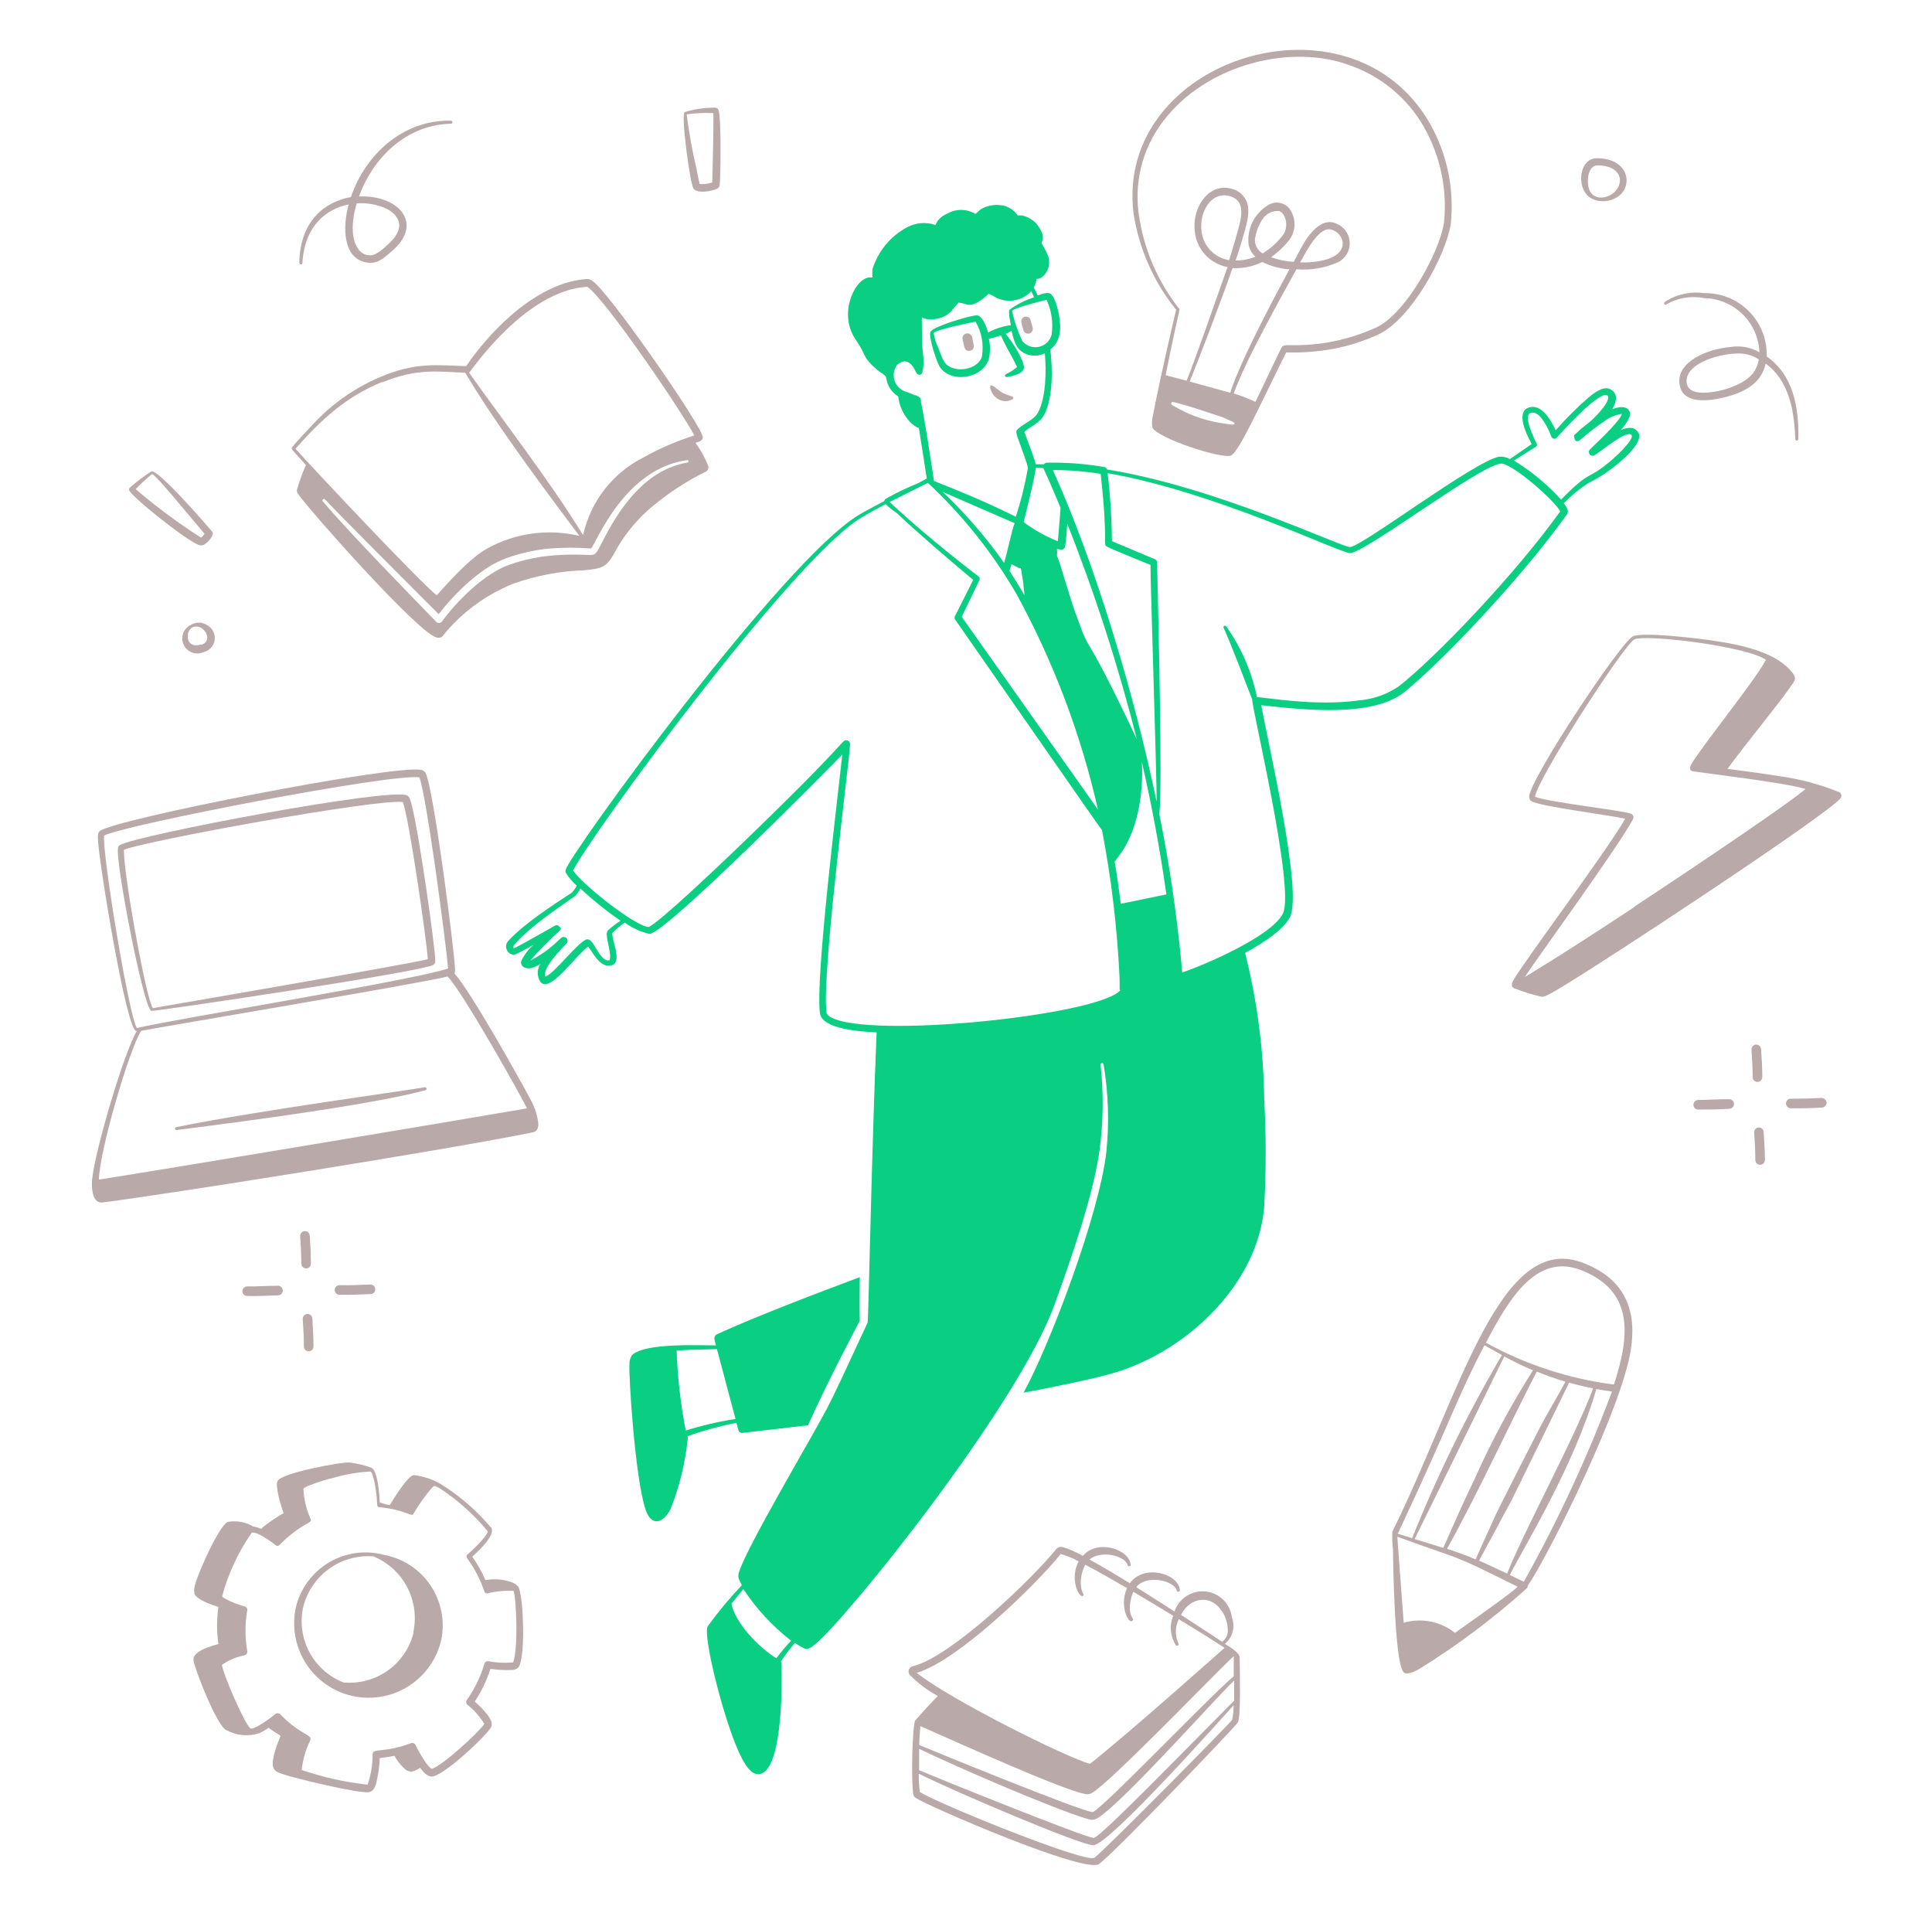 <svg width="155" height="154" viewBox="0 0 155 154" fill="none" xmlns="http://www.w3.org/2000/svg">
<path d="M55.166 115.199C56.444 114.746 57.753 114.388 59.083 114.126L59.244 114.716C59.262 114.786 59.304 114.846 59.364 114.887C59.423 114.928 59.495 114.946 59.566 114.938L64.832 114.325C66.281 111.021 68.941 106.016 68.979 105.939C68.941 104.69 68.979 103.64 68.979 102.444C65.967 103.563 60.394 105.686 57.481 107.043C57.415 107.086 57.364 107.148 57.335 107.22C57.307 107.293 57.301 107.373 57.32 107.449C57.32 107.449 57.374 107.641 57.443 107.917C56.017 107.917 51.747 107.71 50.72 108.684C50.561 108.906 50.482 109.177 50.498 109.45C50.437 110.508 50.966 118.725 51.809 121.14C52.246 122.404 53.166 122.266 53.794 121.055C54.522 119.231 54.989 117.314 55.181 115.36C55.181 115.26 55.158 115.268 55.166 115.199ZM54.285 108.339C55.22 108.262 55.511 108.277 57.519 108.216C57.88 109.58 58.623 112.386 59.007 113.819C57.654 114.029 56.319 114.339 55.013 114.747C54.606 112.633 54.362 110.49 54.285 108.339Z" fill="#0ACF83"/>
<path d="M125.717 41.252C125.909 40.983 125.664 40.639 125.457 40.37C126.043 39.767 126.693 39.23 127.396 38.768C128.582 38.177 129.666 37.401 130.608 36.469C130.999 36.062 131.735 35.227 131.459 34.736C131.183 34.246 130.692 34.215 130.025 34.499C130.314 34.195 130.55 33.845 130.723 33.464C130.937 32.866 130.432 32.383 129.335 32.828C129.734 32.191 129.826 31.524 129.151 31.203C128.607 30.942 127.81 31.563 127.35 31.969C126.447 32.758 125.599 33.608 124.813 34.514C124.33 33.502 123.563 32.337 122.605 32.705C121.647 33.073 122.391 34.721 122.881 35.618L121.141 36.821C120.878 36.679 120.581 36.613 120.283 36.63C118.305 36.967 109.222 43.881 108.302 43.881C107.597 43.881 97.524 39.052 88.817 37.657C88.8 37.605 88.769 37.558 88.727 37.523C88.684 37.487 88.633 37.465 88.579 37.457C87.06 37.198 85.52 37.083 83.98 37.112C83.933 37.116 83.888 37.129 83.847 37.151C83.806 37.174 83.77 37.205 83.742 37.243H83.098C82.945 36.622 82.378 35.188 82.178 34.637C82.7 34.184 83.42 33.954 83.796 33.226C84.486 31.877 84.455 29.532 84.263 28.029C85.13 27.37 85.153 26.312 84.953 25.231C84.877 24.794 84.639 23.805 84.271 23.56C84.064 23.422 83.627 23.56 83.252 23.698C82.876 22.824 82.876 23.223 83.029 22.87C83.1 22.708 83.142 22.534 83.152 22.357C83.558 22.479 84.401 21.667 84.11 20.594C83.957 20.21 83.77 19.84 83.551 19.49C83.658 19.229 83.888 18.915 83.167 17.957C82.857 17.622 82.454 17.387 82.01 17.282H81.657C81.403 16.913 81.029 16.642 80.599 16.516C79.95 16.35 79.262 16.447 78.683 16.784C78.53 16.899 78.407 17.052 78.254 17.16C77.907 16.949 77.51 16.838 77.104 16.838C76.699 16.838 76.301 16.949 75.954 17.16C75.751 17.239 75.567 17.359 75.411 17.512C75.256 17.665 75.133 17.847 75.05 18.049C74.674 17.919 74.276 17.869 73.88 17.902C73.484 17.935 73.099 18.05 72.75 18.241C71.426 18.959 70.436 20.166 69.991 21.606C69.978 21.823 69.978 22.04 69.991 22.257H69.906C68.757 22.088 67.293 24.817 68.465 26.941C68.603 27.194 68.779 27.431 68.948 27.707C69.439 28.474 69.247 28.704 70.343 29.639C70.665 29.915 70.719 29.892 70.918 30.06C71.118 30.229 71.041 30.145 71.156 30.574C71.219 30.827 71.331 31.065 71.486 31.274C71.641 31.483 71.836 31.66 72.06 31.793C72.142 32.542 72.461 33.246 72.972 33.801C73.134 33.982 73.323 34.137 73.532 34.261C73.588 34.293 73.651 34.311 73.716 34.315C73.946 35.74 74.23 37.595 74.352 38.385L73.67 38.753C72.777 39.112 71.909 39.529 71.072 40.002C71.006 40.048 70.959 40.116 70.941 40.194C70.129 40.623 69.362 41.029 68.925 41.29C62.839 44.9 45.554 68.701 45.377 69.79C45.358 69.852 45.358 69.919 45.377 69.981C45.625 70.377 45.927 70.735 46.274 71.047C46.167 71.242 46.039 71.424 45.891 71.591C44.358 72.595 42.058 74.09 40.824 75.424C40.738 75.501 40.673 75.599 40.636 75.709C40.599 75.819 40.591 75.937 40.614 76.05C40.636 76.164 40.688 76.27 40.764 76.358C40.84 76.446 40.937 76.512 41.047 76.55C41.276 76.627 41.315 76.604 42.809 75.784C42.399 76.144 42.063 76.582 41.821 77.072C41.721 77.493 42.104 77.739 42.587 77.662C42.859 77.591 43.118 77.477 43.354 77.325C43.215 77.538 43.142 77.787 43.142 78.041C43.142 78.296 43.215 78.545 43.354 78.758C44.12 79.724 46.129 76.681 47.186 75.93C47.616 76.474 48.198 77.746 49.126 77.409C49.931 77.11 49.049 75.339 49.126 74.826C49.438 74.526 49.771 74.25 50.122 73.998C50.714 74.436 51.39 74.747 52.108 74.91C53.372 74.91 66.572 61.588 67.576 60.522C67.216 63.91 65.399 78.451 65.782 81.28C65.959 82.56 69.032 82.744 70.328 82.813C69.937 92.011 69.676 105.947 69.607 106.093C67.576 110.469 67.024 111.665 66.342 112.991C65.1 115.368 59.872 124.137 59.282 126.13C59.198 126.444 59.19 126.567 59.52 127.149C58.532 128.188 57.615 129.291 56.776 130.453C56.354 131.219 58.163 138.363 59.443 140.893C59.734 141.46 60.21 142.334 60.846 142.311C62.762 142.242 62.755 135.359 62.701 133.435C62.701 133.375 62.679 133.318 62.64 133.274C62.987 132.755 63.366 132.259 63.774 131.787C64.018 131.954 64.274 132.103 64.541 132.231C64.801 132.346 65.093 132.147 65.307 131.971C67.86 129.962 81.627 112.807 84.578 104.713C85.919 101.018 87.705 95.913 88.211 92.295C88.52 90.007 88.549 87.691 88.295 85.396C88.295 85.364 88.308 85.332 88.331 85.309C88.354 85.287 88.385 85.274 88.418 85.274C88.451 85.274 88.482 85.287 88.505 85.309C88.528 85.332 88.541 85.364 88.541 85.396C88.925 87.704 88.999 90.052 88.763 92.379C88.196 97.4 84.233 107.863 82.117 111.711C83.942 111.374 87.651 110.638 89.445 110.102C95.424 108.285 100.943 102.865 101.426 96.779C101.582 93.912 101.582 91.038 101.426 88.171C101.374 84.213 100.86 80.274 99.893 76.436C101.518 75.554 103.005 74.519 103.488 73.569C104.523 71.537 101.786 59.848 101.188 56.567C104.462 56.927 110.034 57.579 112.633 55.547C115.607 53.156 122.03 46.426 125.717 41.252ZM62.287 133.013C60.907 132.178 58.976 130.192 58.684 128.636C58.999 128.238 59.328 127.87 59.635 127.456C60.674 129.041 61.969 130.442 63.468 131.603C63.047 132.049 62.652 132.52 62.287 133.013ZM123.226 35.832C123.266 35.807 123.294 35.767 123.306 35.722C123.317 35.676 123.311 35.628 123.288 35.587C123.019 35.089 122.214 33.334 122.774 33.134C123.096 33.011 123.38 33.211 123.617 33.479C123.98 33.939 124.262 34.458 124.453 35.012C124.467 35.057 124.493 35.098 124.528 35.129C124.564 35.16 124.607 35.181 124.653 35.19C124.7 35.199 124.748 35.195 124.792 35.178C124.836 35.162 124.875 35.133 124.905 35.096C125.671 34.246 127.465 32.306 128.477 31.785C129.243 31.387 129.427 32.122 127.549 33.839C127.118 34.168 126.704 34.519 126.308 34.889C126.286 34.92 126.274 34.956 126.274 34.993C126.274 35.03 126.286 35.066 126.308 35.096C126.308 35.296 126.469 35.518 126.745 35.311C127.411 34.726 128.115 34.186 128.853 33.694C129.229 33.426 129.666 33.258 130.125 33.203C129.895 33.908 127.756 35.825 127.572 36.039C127.514 36.092 127.479 36.165 127.474 36.243C127.469 36.321 127.495 36.398 127.546 36.457C127.597 36.517 127.67 36.553 127.748 36.56C127.826 36.566 127.903 36.542 127.963 36.492C128.814 35.94 130.301 34.652 130.815 34.843C131.328 35.035 129.803 36.461 129.42 36.798C127.22 38.707 127.787 37.48 125.242 40.071C124.134 38.858 122.862 37.805 121.463 36.944L123.226 35.832ZM89.92 72.496C89.79 71.438 89.629 70.296 89.43 69.108L89.76 68.671C91.293 66.701 91.752 63.565 91.607 61.105C92.427 64.7 93.079 68.234 93.577 71.744L89.92 72.496ZM78.522 46.249C76.506 44.717 73.264 42.072 71.378 40.263L74.444 38.73C77.26 41.36 79.67 44.392 81.596 47.729C84.541 53.139 86.726 58.93 88.088 64.938L77.158 49.477L78.584 46.518C78.602 46.472 78.607 46.422 78.596 46.374C78.585 46.326 78.559 46.282 78.522 46.249ZM83.704 37.557C83.75 37.641 84.279 38.768 85.084 40.738C85.084 40.822 84.938 42.739 84.869 43.413C83.891 43.026 82.968 42.51 82.125 41.88C82.293 41.213 83.052 38.186 83.106 37.503L83.704 37.557ZM80.983 45.79C81.036 45.652 81.09 45.468 81.151 45.253L81.665 45.521C81.956 45.713 81.841 45.13 82.102 46.817C82.102 47.1 82.178 47.415 82.194 47.76C81.841 47.123 81.404 46.441 80.99 45.79H80.983ZM80.553 45.146C79.105 43.092 77.457 41.187 75.632 39.458L81.404 41.965C81.182 42.493 80.86 44.111 80.561 45.146H80.553ZM86.448 49.638C85.681 47.545 85.091 45.207 84.8 44.594C84.817 44.403 84.817 44.21 84.8 44.019C84.911 44.06 85.027 44.086 85.145 44.096C85.219 44.096 85.291 44.071 85.347 44.023C85.403 43.975 85.441 43.908 85.452 43.835C85.513 43.582 85.612 42.302 85.628 42.018C87.858 47.648 89.719 53.417 91.201 59.288C86.87 50.075 87.537 52.742 86.456 49.638H86.448ZM92.787 64.271C91.04 55.892 87.966 45.445 84.47 37.703C85.754 37.703 87.036 37.806 88.303 38.009C88.955 43.835 88.41 43.636 88.847 43.866C89.284 44.096 91.913 45.153 92.304 45.314C92.266 45.905 92.818 62.784 92.795 64.271H92.787ZM83.965 24.051C84.364 24.923 84.505 25.891 84.371 26.841C84.308 27.083 84.18 27.302 84 27.476C83.82 27.649 83.596 27.769 83.352 27.822C83.108 27.875 82.854 27.86 82.619 27.777C82.383 27.695 82.175 27.548 82.017 27.355C81.652 26.584 81.376 25.774 81.197 24.94C81.404 24.672 83.612 24.135 83.965 24.051ZM73.417 31.716C73.137 31.589 72.85 31.476 72.558 31.379C72.363 31.298 72.188 31.174 72.047 31.015C71.907 30.857 71.805 30.668 71.748 30.464C71.692 30.26 71.683 30.045 71.723 29.837C71.762 29.629 71.849 29.433 71.976 29.263C72.459 28.857 72.896 28.88 73.294 29.485C73.547 29.953 73.54 29.991 73.655 30.037C73.688 30.052 73.723 30.059 73.759 30.059C73.795 30.058 73.831 30.05 73.864 30.035C73.896 30.02 73.925 29.998 73.949 29.971C73.972 29.943 73.99 29.911 74 29.876C74.113 29.397 74.132 28.899 74.053 28.412C73.961 27.883 73.946 25.538 73.961 25.461C74.185 25.579 74.437 25.635 74.689 25.622C76.077 25.569 76.353 24.856 76.905 24.273C77.541 24.334 77.671 24.641 78.392 24.273C78.729 24.081 79.039 23.844 79.312 23.568C79.532 23.658 79.745 23.766 79.948 23.89C80.407 24.111 80.925 24.179 81.426 24.083C81.927 23.988 82.384 23.735 82.73 23.361C82.815 23.522 82.891 23.683 82.96 23.852C82.256 24.07 81.593 24.404 80.998 24.84C80.868 25.001 81.059 25.875 81.105 26.082C80.463 26.163 79.842 26.363 79.273 26.672C79.158 26.274 78.905 25.53 78.507 25.323C78.387 25.287 78.259 25.287 78.139 25.323C77.449 25.43 74.973 26.174 74.674 26.58C74.413 26.864 75.157 29.056 75.387 29.416C76.269 30.781 78.852 30.382 79.335 28.788C79.454 28.253 79.454 27.698 79.335 27.163C79.557 27.163 80.224 26.925 80.3 26.902C80.829 28.09 80.983 28.159 81.596 29.439C81.512 29.509 81.374 29.623 81.259 29.7C80.714 30.06 80.599 29.999 80.63 30.152C80.639 30.183 80.659 30.209 80.686 30.226C80.712 30.243 80.744 30.249 80.776 30.244C81.097 30.198 81.412 30.111 81.711 29.984C81.89 29.917 82.037 29.786 82.125 29.616C82.34 29.133 81.151 27.316 80.684 26.772C80.776 26.772 80.99 26.619 81.151 26.534C81.366 27.393 81.512 28.067 82.34 28.405C82.579 28.495 82.834 28.536 83.089 28.526C83.345 28.515 83.596 28.453 83.826 28.343C83.949 29.692 83.926 31.885 83.282 33.081C82.953 33.701 82.14 33.939 81.619 34.453C81.466 34.598 81.565 34.805 81.619 35.028C82.47 37.396 82.485 37.388 82.439 37.695C82.213 38.968 81.898 40.223 81.496 41.451C81.305 41.367 79.151 40.225 74.935 38.584C74.805 37.718 74.107 33.096 73.885 32.245C73.9 31.946 73.862 31.877 73.417 31.678V31.716ZM78.783 28.589C78.537 29.424 77.38 29.784 76.552 29.555C75.724 29.325 75.671 28.903 75.28 27.906C75.097 27.526 74.97 27.12 74.904 26.703C75.157 26.427 77.924 25.86 78.269 25.806C78.753 26.634 78.934 27.604 78.783 28.55V28.589ZM48.788 74.611C48.497 74.895 48.888 75.822 48.949 76.627C48.949 76.696 48.949 76.995 48.903 77.018C48.482 77.156 48.091 76.52 47.853 76.136C47.616 75.753 47.378 75.232 47.002 75.37C46.236 75.73 44.458 78.091 43.76 78.337C43.407 77.662 45.423 75.738 45.492 75.631C45.522 75.581 45.537 75.525 45.537 75.467C45.537 75.41 45.521 75.354 45.491 75.305C45.461 75.256 45.418 75.216 45.367 75.189C45.316 75.163 45.258 75.151 45.201 75.155C45.063 75.155 44.971 75.278 44.757 75.47C44.104 76.107 43.356 76.639 42.541 77.049C43.28 76.201 44.071 75.4 44.91 74.65C44.951 74.607 44.98 74.554 44.994 74.496C44.994 74.496 44.833 74.09 44.519 74.251C44.074 74.496 41.913 75.746 41.23 76.068C41.138 76.006 41.192 75.914 41.23 75.822C42.311 74.496 44.688 72.886 46.144 71.867C46.315 71.691 46.457 71.489 46.566 71.269C47.574 72.208 48.65 73.071 49.785 73.852C49.435 74.082 49.102 74.335 48.788 74.611ZM66.626 81.579C66.457 81.472 66.334 81.372 66.311 81.234C65.89 78.106 68.235 60.384 68.197 59.687C68.197 59.646 68.189 59.605 68.173 59.568C68.157 59.53 68.134 59.496 68.105 59.467C68.075 59.439 68.04 59.416 68.002 59.401C67.964 59.386 67.924 59.379 67.883 59.38C67.492 59.38 68.182 59.38 58.416 68.732C57.772 69.337 52.851 74.044 52.031 74.358C50.904 74.274 46.665 70.894 45.975 69.828C47.309 67.13 63.483 44.931 69.079 41.535C69.508 41.275 70.244 40.868 71.049 40.439C71.327 40.702 71.627 40.94 71.945 41.152C73.724 42.838 76.2 44.939 78.078 46.518L76.614 49.423C76.591 49.461 76.58 49.505 76.58 49.549C76.58 49.594 76.591 49.638 76.614 49.676C88.502 66.731 88.326 66.54 88.403 66.54C89.165 70.481 89.639 74.472 89.821 78.482C89.821 79.563 89.821 79.471 89.867 79.394C89.913 79.318 89.867 79.448 89.867 79.448C88.012 81.472 69.653 83.357 66.626 81.579ZM108.999 56.184C105.527 56.667 101.602 55.946 100.844 55.916C100.422 53.872 99.581 51.938 98.375 50.236C98.357 50.211 98.33 50.194 98.299 50.188C98.269 50.182 98.238 50.188 98.212 50.205C98.185 50.221 98.166 50.247 98.158 50.277C98.15 50.307 98.154 50.338 98.168 50.366C98.613 51.27 100.1 55.172 100.468 56.122C100.353 56.49 103.933 71.292 102.921 73.285C102.016 75.086 96.75 77.355 94.849 78.007C94.473 73.74 93.859 69.497 93.01 65.298C93.27 63.09 92.933 49.967 92.833 45.115C92.83 45.059 92.811 45.004 92.779 44.958C92.746 44.912 92.701 44.876 92.649 44.854L89.208 43.406C89.192 41.584 89.077 39.765 88.863 37.956C97.455 39.443 107.466 44.356 108.302 44.364C109.513 44.364 118.512 37.465 120.375 37.189C121.203 37.059 124.759 40.163 125.173 41.022C121.54 46.096 115.155 52.765 112.196 55.072C111.243 55.71 110.142 56.092 108.999 56.184Z" fill="#0ACF83"/>
<path d="M77.993 27.056C77.984 27.005 77.964 26.957 77.936 26.915C77.908 26.872 77.872 26.835 77.829 26.806C77.787 26.777 77.74 26.757 77.689 26.747C77.639 26.736 77.588 26.736 77.537 26.745C77.487 26.755 77.439 26.774 77.396 26.802C77.353 26.83 77.316 26.867 77.287 26.909C77.259 26.951 77.239 26.999 77.228 27.049C77.218 27.099 77.217 27.151 77.227 27.201C77.38 27.968 77.411 28.144 77.748 28.144C77.812 28.144 77.874 28.129 77.931 28.098C77.987 28.068 78.035 28.025 78.07 27.971C78.105 27.918 78.126 27.857 78.131 27.793C78.137 27.73 78.126 27.666 78.101 27.608C78.078 27.485 78.009 27.125 77.993 27.056ZM80.339 32.13C80.837 32.276 81.312 32.038 81.297 31.915C81.282 31.793 81.297 31.854 80.623 31.601C80.17 31.433 79.672 30.835 79.496 30.927C79.319 31.019 79.588 31.509 79.649 31.601C79.813 31.85 80.056 32.036 80.339 32.13ZM94.359 24.848C93.355 29.056 92.619 32.628 92.496 33.341C92.415 33.651 92.399 33.975 92.45 34.292C92.856 35.158 98.107 36.867 98.774 36.53C99.441 36.193 101.173 32.291 103.189 28.267C104.424 28.306 105.66 28.216 106.876 27.998C108.157 27.764 109.403 27.369 110.586 26.826C113.177 25.63 116.013 20.509 116.396 17.934C116.684 15.138 116.092 12.321 114.702 9.878C108.271 -1.275 89.407 4.727 90.94 17.114C91.378 19.948 92.557 22.616 94.359 24.848ZM99.034 33.977C99.034 34.1 98.897 34.085 98.268 33.977C96.982 33.816 95.738 33.418 94.596 32.805C94.06 32.513 93.914 32.452 93.968 32.322C94.021 32.191 94.136 32.237 94.964 32.467C95.041 32.467 97.417 33.234 98.099 33.471C98.981 33.87 99.034 33.87 99.034 33.977ZM98.897 21.506C99.715 21.548 100.531 21.379 101.265 21.015C101.948 21.346 102.686 21.546 103.442 21.606C102.154 24.005 99.54 28.895 98.697 31.502L95.447 30.605C96.214 28.719 97.908 24.304 98.881 21.506H98.897ZM98.628 20.87C98.056 20.783 97.528 20.512 97.125 20.096C96.722 19.681 96.467 19.145 96.398 18.57C96.183 17.037 97.164 15.32 98.644 15.726C99.571 15.979 99.686 16.715 99.525 17.643C99.387 18.317 98.889 20.011 98.613 20.839L98.628 20.87ZM100.713 19.03C100.795 18.528 100.983 18.05 101.265 17.627C101.399 17.397 101.595 17.209 101.831 17.084C102.067 16.959 102.333 16.903 102.599 16.922C103.166 17.091 103.411 18.164 102.944 18.838C102.494 19.435 101.935 19.939 101.296 20.326C101.076 20.196 100.901 20.003 100.794 19.771C100.687 19.54 100.653 19.281 100.698 19.03H100.713ZM93.669 9.287C97.103 5.156 103.565 3.515 108.233 5.217C110.769 6.088 112.902 7.85 114.235 10.177C115.556 12.502 116.122 15.181 115.852 17.842C115.5 20.226 112.786 25.178 110.402 26.274C108.223 27.268 105.844 27.75 103.45 27.684C103.189 27.684 102.913 27.684 102.814 27.868C102.361 28.788 101.533 30.566 100.721 32.237C100.16 31.966 99.578 31.741 98.981 31.563C99.87 29.018 102.676 24.02 104.009 21.598C105.165 21.697 106.327 21.496 107.382 21.015C107.667 20.865 107.904 20.637 108.064 20.357C108.224 20.077 108.3 19.758 108.285 19.436C108.27 19.114 108.163 18.803 107.977 18.54C107.792 18.276 107.535 18.072 107.236 17.949C106.048 17.367 104.983 18.762 104.362 19.934C104.193 20.241 104.002 20.601 103.787 21.008C103.167 20.967 102.556 20.84 101.97 20.632C102.553 20.222 103.07 19.726 103.503 19.16C103.746 18.794 103.869 18.361 103.855 17.922C103.842 17.482 103.692 17.058 103.427 16.707C103.219 16.466 102.929 16.308 102.613 16.264C102.297 16.221 101.976 16.294 101.71 16.47C101.173 16.8 100.743 17.277 100.471 17.846C100.199 18.414 100.097 19.049 100.177 19.674C100.26 20.027 100.45 20.345 100.721 20.586C100.218 20.794 99.678 20.899 99.134 20.893C99.441 19.988 99.939 18.355 100.069 17.689C100.151 17.308 100.169 16.917 100.123 16.531C100.064 16.2 99.91 15.892 99.68 15.646C99.45 15.4 99.154 15.226 98.828 15.144C96.965 14.615 95.593 16.677 95.861 18.601C95.937 19.29 96.233 19.937 96.705 20.445C97.177 20.953 97.8 21.296 98.483 21.422C97.501 24.181 95.968 28.635 95.202 30.536L93.516 30.099C94.596 24.672 94.727 24.802 94.573 24.733C92.832 22.512 91.717 19.865 91.346 17.068C91.165 15.681 91.279 14.271 91.679 12.93C92.079 11.59 92.757 10.349 93.669 9.287ZM104.308 21.054C104.845 20.08 105.918 17.949 106.96 18.471C107.169 18.555 107.351 18.694 107.486 18.873C107.621 19.053 107.704 19.266 107.727 19.49C107.712 20.839 105.611 21.077 104.278 21.054H104.308ZM133.651 24.434C134.575 23.891 135.666 23.705 136.717 23.913C137.872 23.933 138.975 24.395 139.801 25.203C140.626 26.012 141.111 27.105 141.155 28.259C140.461 27.856 139.649 27.704 138.856 27.83C136.932 27.998 134.418 29.041 134.755 30.896C135.031 32.429 137.054 32.222 138.587 31.808C140.121 31.394 141.339 30.643 141.654 29.164C143.516 30.52 143.953 32.897 144.03 35.219C144.03 35.252 144.043 35.283 144.066 35.306C144.089 35.329 144.12 35.342 144.153 35.342C144.185 35.342 144.216 35.329 144.239 35.306C144.262 35.283 144.275 35.252 144.275 35.219C144.329 32.621 143.861 30.076 141.738 28.596C141.76 27.931 141.646 27.268 141.404 26.647C141.163 26.027 140.797 25.462 140.331 24.987C139.864 24.512 139.306 24.136 138.69 23.883C138.074 23.63 137.414 23.505 136.748 23.514C135.684 23.359 134.599 23.581 133.682 24.143C133.398 24.281 133.528 24.488 133.651 24.434ZM140.642 29.93C139.776 31.065 137.323 31.655 136.188 31.463C135.767 31.394 135.422 31.218 135.33 30.781C135.054 29.248 137.698 28.412 139.277 28.359C139.92 28.309 140.562 28.474 141.102 28.826C141.044 29.227 140.886 29.607 140.642 29.93ZM130.14 15.473C130.961 14.461 130.409 12.698 128.117 12.691C127.228 12.691 126.798 13.595 126.86 14.461C126.998 16.523 129.32 16.462 130.14 15.473ZM127.396 14.423C127.396 13.917 127.634 13.258 128.163 13.266C129.397 13.266 129.964 13.841 129.964 14.477C129.933 15.926 127.296 16.677 127.396 14.423ZM127.082 101.325C120.344 98.634 117.217 111.658 111.713 122.849C111.678 123.319 111.694 123.792 111.759 124.259C111.759 125.432 111.889 133.197 112.571 134.079C112.755 134.431 113.53 134.079 113.89 133.856C116.95 131.962 119.833 129.797 122.506 127.387C122.528 127.361 122.546 127.33 122.556 127.297C122.567 127.264 122.57 127.23 122.567 127.195C123.993 125.164 129.335 114.586 130.631 109.281C131.535 105.525 130.639 102.728 127.082 101.325ZM129.489 111.06C125.882 110.597 122.394 109.458 119.21 107.702C121.003 104.307 123.219 100.436 126.875 101.892C130.945 103.509 130.861 106.859 129.489 111.037V111.06ZM116.734 130.989C116.498 130.792 116.241 130.622 115.967 130.484C114.931 129.957 113.735 129.842 112.617 130.162C112.541 129.249 112.104 123.316 112.104 123.263C117.845 125.363 116.074 124.451 121.762 127.279C121.164 127.847 118.918 129.418 116.734 130.974V130.989ZM120.689 108.806C121.437 109.215 122.204 109.585 122.989 109.918C121.232 112.677 119.679 115.562 118.343 118.549C117.056 121.239 117.102 121.224 115.791 124.16C115.024 123.914 114.258 123.684 113.491 123.454C114.319 121.806 120.206 109.757 120.689 108.791V108.806ZM116.09 124.236C118.581 119.767 121.118 114.21 123.295 110.017C124.062 110.339 124.828 110.6 125.595 110.83C125.189 111.596 124 113.635 123.686 114.225C123.372 114.816 120.221 121.025 119.999 121.5C119.647 122.266 118.681 124.405 118.382 125.087C117.6 124.742 116.849 124.482 116.059 124.221L116.09 124.236ZM118.658 125.187C119.125 124.336 121.049 120.764 121.287 120.304C121.647 119.591 125.664 111.382 125.886 110.906C126.591 111.106 127.335 111.274 127.81 111.366C126.407 115.199 122.368 122.581 120.911 126.222C119.585 125.601 119.286 125.447 118.627 125.172L118.658 125.187ZM119.125 107.925L120.497 108.691C117.732 113.4 115.324 118.309 113.292 123.378L112.142 123.025C116.596 113.536 116.803 112.294 119.095 107.909L119.125 107.925ZM122.283 126.889L121.126 126.337C122.375 123.884 126.285 117.591 128.071 111.42C128.5 111.497 128.922 111.566 129.328 111.619C127.358 116.875 124.993 121.974 122.253 126.873L122.283 126.889ZM98.268 131.863C98.573 131.61 98.792 131.268 98.892 130.884C98.993 130.5 98.97 130.095 98.828 129.725C98.763 129.191 98.518 128.695 98.133 128.318C97.749 127.942 97.247 127.708 96.712 127.654C96.177 127.601 95.639 127.731 95.188 128.024C94.736 128.316 94.398 128.754 94.228 129.265C93.247 128.629 92.182 127.954 91.162 127.31C91.929 126.291 94.182 126.743 94.412 127.578C94.417 127.611 94.435 127.64 94.462 127.66C94.488 127.679 94.522 127.687 94.554 127.682C94.587 127.677 94.616 127.659 94.635 127.632C94.655 127.606 94.663 127.573 94.658 127.54C94.543 126.206 91.768 125.424 90.649 126.996C89.66 126.39 88.433 125.654 87.406 125.095C88.288 124.328 90.258 124.758 90.472 125.555C90.483 125.582 90.502 125.605 90.527 125.619C90.553 125.633 90.582 125.638 90.611 125.633C90.639 125.627 90.665 125.612 90.683 125.589C90.701 125.566 90.711 125.538 90.71 125.509C90.61 124.267 88.043 123.431 86.877 124.796C86.389 124.522 85.876 124.296 85.344 124.121C85.247 124.081 85.141 124.07 85.037 124.089C84.934 124.108 84.838 124.156 84.762 124.229C82.822 126.643 76.284 132.913 73.264 133.642C73.188 133.653 73.116 133.684 73.056 133.732C72.996 133.78 72.95 133.843 72.922 133.915C72.894 133.986 72.885 134.064 72.897 134.14C72.908 134.215 72.94 134.287 72.988 134.347C73.651 135.02 74.41 135.591 75.241 136.041C74.475 136.807 73.877 137.497 73.432 137.996C73.202 138.241 73.08 142.932 73.279 143.967C73.309 144.068 73.374 144.155 73.463 144.212C74.429 144.871 86.87 150.252 88.142 149.532C88.993 149.049 99.15 138.478 99.311 138.157C99.556 137.651 99.471 134.278 99.456 132.929C99.395 132.523 98.636 132.086 98.268 131.863ZM73.739 141.989V140.28C76.92 141.813 84.202 144.94 86.962 145.814C87.667 146.044 87.728 146.013 88.096 145.814C90.204 144.465 97.647 136.079 99.011 134.799V136.417C94.872 140.563 87.843 147.83 87.713 147.416C86.954 147.37 74.398 142.296 73.739 141.989ZM98.076 129.28C98.352 129.744 98.5 130.273 98.506 130.813C98.503 130.985 98.461 131.154 98.382 131.307C98.304 131.46 98.191 131.592 98.053 131.695C97.409 131.265 96.191 130.468 94.75 129.533C95.539 127.977 97.294 127.954 98.046 129.28H98.076ZM73.547 134.186C76.813 133.22 83.014 127.241 85.099 124.65C85.601 124.79 86.085 124.988 86.54 125.24C85.773 126.666 86.594 128.23 86.885 128.008C87.046 127.885 86.755 127.839 86.709 127.088C86.689 126.539 86.813 125.995 87.069 125.509C88.127 126.061 89.369 126.781 90.419 127.387C89.775 128.82 90.549 130.238 90.817 130.031C91.086 129.824 90.695 129.87 90.649 129.119C90.63 128.627 90.724 128.136 90.925 127.686C92.005 128.322 93.109 128.981 94.121 129.602C93.965 129.984 93.903 130.398 93.941 130.809C93.978 131.22 94.113 131.615 94.336 131.963C94.346 131.976 94.358 131.987 94.373 131.995C94.387 132.003 94.403 132.009 94.419 132.011C94.435 132.013 94.452 132.012 94.468 132.008C94.484 132.003 94.499 131.996 94.512 131.986C94.525 131.976 94.536 131.963 94.544 131.949C94.552 131.935 94.558 131.919 94.56 131.903C94.562 131.886 94.561 131.87 94.557 131.854C94.552 131.838 94.545 131.823 94.535 131.81C94.397 131.505 94.329 131.174 94.336 130.84C94.343 130.505 94.424 130.177 94.573 129.878C96.359 130.966 97.8 131.879 98.245 132.178C98.161 132.254 90.166 139.368 87.445 141.483C85.659 141.016 76.284 136.363 73.547 134.186ZM73.839 138.455C77.311 139.989 85.199 143.545 87.015 143.89C87.33 143.952 87.452 143.975 88.05 143.499C90.603 141.453 98.904 132.768 98.981 132.86C98.985 132.883 98.985 132.906 98.981 132.929V134.462C97.272 135.834 87.766 145.814 87.613 145.339C86.847 145.339 74.391 140.257 73.754 139.973C73.739 139.651 73.808 138.793 73.839 138.455ZM87.797 149.018C87.031 149.455 75.356 144.71 73.793 143.745C73.734 143.256 73.706 142.765 73.708 142.273C77.066 143.929 86.831 148.052 87.728 148.014C89.039 147.945 98.306 137.513 98.966 136.784C98.973 137.176 98.934 137.567 98.851 137.95C98.72 138.203 88.303 148.735 87.797 149.018ZM24.29 105.809C24.344 106.629 24.382 107.342 24.382 108.009C24.382 108.111 24.422 108.208 24.494 108.28C24.566 108.352 24.664 108.392 24.765 108.392C24.867 108.392 24.965 108.352 25.036 108.28C25.108 108.208 25.149 108.111 25.149 108.009C25.149 107.296 25.11 106.591 25.057 105.755C25.049 105.654 25.002 105.559 24.925 105.492C24.849 105.425 24.748 105.392 24.647 105.399C24.545 105.406 24.45 105.453 24.383 105.53C24.317 105.607 24.283 105.707 24.29 105.809ZM141.086 90.44C141.036 90.443 140.987 90.456 140.942 90.478C140.897 90.5 140.857 90.531 140.824 90.569C140.792 90.607 140.767 90.651 140.751 90.698C140.735 90.746 140.73 90.796 140.734 90.846C140.78 91.552 140.826 92.31 140.826 93.046C140.826 93.148 140.866 93.245 140.938 93.317C141.01 93.389 141.107 93.43 141.209 93.43C141.311 93.43 141.408 93.389 141.48 93.317C141.552 93.245 141.592 93.148 141.592 93.046C141.592 92.28 141.546 91.513 141.493 90.793C141.49 90.743 141.477 90.694 141.455 90.649C141.433 90.604 141.402 90.564 141.364 90.531C141.326 90.498 141.282 90.473 141.234 90.457C141.187 90.442 141.136 90.436 141.086 90.44ZM22.305 103.9C22.407 103.9 22.504 103.86 22.576 103.788C22.648 103.716 22.688 103.619 22.688 103.517C22.688 103.415 22.648 103.318 22.576 103.246C22.504 103.174 22.407 103.134 22.305 103.134C21.377 103.134 20.603 103.203 19.837 103.187C19.734 103.187 19.636 103.228 19.563 103.299C19.49 103.371 19.448 103.468 19.446 103.571C19.446 103.672 19.486 103.77 19.558 103.842C19.63 103.914 19.727 103.954 19.829 103.954C20.618 103.969 21.485 103.939 22.305 103.9ZM138.71 88.171C137.79 88.171 137.016 88.225 136.242 88.232C136.14 88.232 136.043 88.273 135.971 88.345C135.899 88.416 135.859 88.514 135.859 88.616C135.859 88.717 135.899 88.815 135.971 88.887C136.043 88.959 136.14 88.999 136.242 88.999C137.07 88.999 137.928 88.999 138.756 88.938C138.858 88.931 138.953 88.885 139.02 88.809C139.088 88.733 139.122 88.633 139.116 88.531C139.11 88.43 139.064 88.335 138.988 88.267C138.912 88.2 138.812 88.165 138.71 88.171ZM24.083 99.163C24.129 99.868 24.175 100.627 24.175 101.363C24.177 101.464 24.218 101.56 24.29 101.632C24.361 101.703 24.457 101.744 24.558 101.746C24.66 101.746 24.758 101.706 24.829 101.634C24.901 101.562 24.942 101.465 24.942 101.363C24.942 100.597 24.896 99.83 24.85 99.109C24.843 99.008 24.795 98.913 24.718 98.846C24.642 98.779 24.541 98.746 24.44 98.753C24.338 98.76 24.243 98.807 24.176 98.884C24.11 98.961 24.076 99.061 24.083 99.163ZM141.385 86.4C141.385 85.634 141.339 84.867 141.286 84.147C141.279 84.045 141.231 83.951 141.154 83.884C141.078 83.817 140.977 83.783 140.876 83.79C140.774 83.797 140.679 83.845 140.612 83.922C140.546 83.999 140.512 84.099 140.519 84.201C140.565 84.906 140.611 85.665 140.611 86.4C140.611 86.502 140.652 86.6 140.723 86.671C140.795 86.743 140.893 86.784 140.994 86.784C141.097 86.784 141.195 86.744 141.268 86.672C141.341 86.6 141.383 86.503 141.385 86.4ZM29.74 103.801C29.791 103.799 29.84 103.787 29.886 103.766C29.931 103.745 29.973 103.715 30.007 103.678C30.041 103.641 30.067 103.597 30.085 103.55C30.102 103.503 30.11 103.452 30.108 103.402C30.1 103.302 30.055 103.208 29.981 103.14C29.907 103.072 29.81 103.034 29.709 103.034C28.782 103.072 28.008 103.103 27.234 103.088C27.132 103.088 27.035 103.128 26.963 103.2C26.891 103.272 26.85 103.369 26.85 103.471C26.85 103.573 26.891 103.67 26.963 103.742C27.035 103.814 27.132 103.854 27.234 103.854C28.054 103.87 28.912 103.839 29.74 103.801ZM146.145 88.071C145.379 88.11 144.528 88.133 143.677 88.133C143.627 88.131 143.576 88.139 143.529 88.157C143.481 88.175 143.438 88.202 143.402 88.237C143.365 88.272 143.336 88.314 143.316 88.361C143.296 88.408 143.286 88.458 143.286 88.508C143.286 88.611 143.326 88.709 143.398 88.782C143.47 88.855 143.567 88.897 143.67 88.899C144.543 88.899 145.249 88.899 146.176 88.838C146.226 88.836 146.276 88.824 146.322 88.803C146.367 88.782 146.409 88.752 146.443 88.715C146.477 88.678 146.503 88.635 146.521 88.587C146.538 88.54 146.546 88.49 146.544 88.439C146.535 88.34 146.489 88.247 146.415 88.179C146.342 88.111 146.246 88.073 146.145 88.071ZM12.125 81.088C12.225 81.165 33.841 77.961 34.769 77.394C34.82 77.356 34.861 77.306 34.888 77.249C34.915 77.191 34.926 77.127 34.922 77.064C34.922 76.075 33.627 66.793 33.006 64.478C32.929 64.194 32.852 63.91 32.676 63.811C31.503 63.105 10.838 66.999 9.603 67.797C9.57 67.817 9.541 67.843 9.519 67.875C9.496 67.906 9.481 67.943 9.473 67.981C9.212 68.908 11.458 80.628 12.125 81.088ZM9.941 68.165C11.412 67.498 30.169 64.064 32.316 64.332C32.837 65.673 34.232 75.5 34.324 76.941C33.258 77.256 12.417 80.835 12.34 80.851C12.263 80.866 12.256 80.958 12.095 80.475C11.42 78.451 9.902 69.897 9.941 68.165Z" fill="#B9A9A9"/>
<path d="M36.455 78.076C36.497 77.998 36.515 77.911 36.509 77.823C36.509 76.604 34.761 63.075 34.14 61.994C34.091 61.914 34.022 61.849 33.94 61.805C33.858 61.76 33.766 61.738 33.672 61.741C31.105 61.427 9.442 65.658 8.017 66.647C7.817 66.785 7.848 67.13 7.871 67.498C7.994 69.514 10.171 82.775 10.937 82.698C11.021 82.698 10.991 82.637 10.791 83.043C9.596 85.504 7.327 93.383 7.373 94.97C7.373 95.637 7.526 96.503 8.185 96.457C12.915 95.875 36.102 92.195 42.771 90.823C43.032 90.77 43.2 90.532 43.193 90.141C43.114 89.49 42.917 88.859 42.61 88.278C41.675 86.523 37.796 79.571 36.455 78.076ZM10.983 82.46C10.385 81.694 8.185 68.487 8.354 67.022C10.04 66.149 31.411 62.017 33.649 62.354C34.263 64.041 35.849 76.221 35.949 77.685C33.236 78.62 14.448 81.656 10.983 82.46ZM11.32 82.69C11.964 82.529 33.895 78.858 35.903 78.329C36.999 79.348 41.951 88.156 42.273 88.907C37.873 89.674 11.773 94.035 7.932 94.618C7.986 92.295 10.37 84.177 11.32 82.69Z" fill="#B9A9A9"/>
<path d="M14.202 90.639C14.869 90.54 29.019 88.838 34.132 87.451C34.164 87.442 34.191 87.422 34.207 87.394C34.224 87.366 34.228 87.333 34.22 87.301C34.212 87.27 34.192 87.243 34.164 87.226C34.136 87.21 34.102 87.205 34.071 87.213C33.067 87.42 20.817 89.053 14.187 90.402C14.169 90.398 14.15 90.399 14.132 90.404C14.114 90.409 14.098 90.419 14.084 90.431C14.07 90.443 14.059 90.459 14.052 90.476C14.045 90.493 14.042 90.512 14.043 90.53C14.044 90.549 14.05 90.567 14.059 90.583C14.068 90.599 14.081 90.613 14.096 90.624C14.111 90.634 14.129 90.641 14.147 90.644C14.166 90.647 14.185 90.645 14.202 90.639ZM24.543 37.304C24.256 37.951 24.016 38.617 23.822 39.297C23.811 39.406 23.841 39.516 23.907 39.604C24.681 40.769 32.614 49.714 34.684 50.971C34.968 51.148 35.305 51.27 35.512 51.017C37.015 49.147 38.977 47.697 41.207 46.809C43.022 46.167 44.925 45.808 46.849 45.744C48.382 45.606 48.65 45.452 49.24 44.448C49.937 43.127 50.861 41.938 51.969 40.938C53.383 39.701 54.953 38.655 56.638 37.825C56.713 37.782 56.773 37.715 56.806 37.635C56.839 37.554 56.845 37.465 56.822 37.381C56.562 36.721 56.22 36.098 55.802 35.526C56.078 35.434 56.385 35.35 56.385 35.074C56.385 34.307 49.7 24.634 47.845 22.809C47.654 22.617 47.378 22.364 47.125 22.38C43.292 22.595 39.559 26.212 37.398 29.371C34.922 29.279 33.32 29.056 30.499 30.244C28.507 31.09 26.712 32.337 25.225 33.908C24.995 34.146 23.431 35.802 23.408 35.932C23.385 36.062 23.431 36.062 24.543 37.304ZM55.204 37.09C52.008 37.634 49.969 40.294 48.466 43.184C47.799 44.471 47.861 44.533 47.156 44.517C45.922 44.447 44.685 44.494 43.461 44.655C42.563 44.789 41.68 45.01 40.824 45.315C38.877 46.004 36.646 48.212 35.458 49.852C35.433 49.886 35.401 49.914 35.364 49.935C35.327 49.955 35.286 49.968 35.245 49.971C35.203 49.975 35.16 49.969 35.12 49.956C35.081 49.942 35.044 49.92 35.014 49.891C32.522 47.323 28.115 42.816 25.9 40.225C25.792 40.11 25.976 39.941 26.084 40.064C27.517 41.597 31.219 45.269 35.19 49.262C36.531 47.553 38.601 45.483 40.648 44.763C41.764 44.364 42.925 44.107 44.105 43.996C45.209 43.912 46.319 43.912 47.424 43.996C47.876 43.475 50.114 37.557 55.189 36.898C55.204 36.909 55.216 36.923 55.224 36.939C55.233 36.956 55.238 36.974 55.239 36.992C55.239 37.01 55.236 37.029 55.229 37.046C55.221 37.062 55.21 37.078 55.196 37.09H55.204ZM47.117 23.001C48.65 24.074 54.89 33.311 55.702 34.928C54.292 35.375 52.931 35.963 51.64 36.683C50.417 37.297 49.346 38.175 48.505 39.254C47.664 40.334 47.075 41.587 46.78 42.923C44.028 38.446 40.188 33.518 37.635 29.892C37.788 29.792 42.096 23.3 47.117 23.001ZM30.667 30.666C33.465 29.539 35.014 29.8 37.329 29.899C39.628 33.824 43.76 39.358 46.481 42.984C43.969 42.39 41.327 42.753 39.069 44.004C37.712 44.77 36.056 46.61 35.037 47.752C33.565 46.572 25.072 37.526 23.707 35.993C25.808 33.617 27.747 31.831 30.667 30.635V30.666ZM16.64 50.159C16.451 50.026 16.227 49.951 15.995 49.943C15.764 49.934 15.535 49.994 15.337 50.113C15.192 50.177 15.062 50.27 14.953 50.384C14.844 50.499 14.759 50.634 14.703 50.782C14.646 50.93 14.619 51.087 14.623 51.245C14.628 51.403 14.663 51.559 14.727 51.703C14.792 51.848 14.884 51.978 14.999 52.087C15.114 52.196 15.249 52.281 15.396 52.338C15.544 52.394 15.702 52.421 15.86 52.417C16.018 52.413 16.174 52.377 16.318 52.313C16.549 52.262 16.759 52.143 16.92 51.971C17.081 51.798 17.186 51.581 17.221 51.347C17.256 51.113 17.219 50.875 17.116 50.662C17.012 50.45 16.846 50.275 16.64 50.159ZM16.134 51.692C15.598 51.861 15.275 51.692 15.145 51.431C14.9 50.887 15.207 50.052 16.004 50.297C16.563 50.504 17.015 51.447 16.134 51.73V51.692ZM55.618 15.082C55.84 15.535 56.875 15.366 57.327 15.22C57.565 15.144 57.718 15.059 57.741 14.829C57.81 14.255 57.887 9.272 57.626 8.789C57.599 8.739 57.558 8.697 57.508 8.67C57.457 8.643 57.4 8.631 57.343 8.636C56.525 8.634 55.711 8.753 54.928 8.989C54.614 9.18 55.342 14.577 55.618 15.082ZM55.089 9.173C55.797 9.071 56.513 9.038 57.228 9.073C57.274 9.64 57.151 14.554 57.143 14.63C56.82 14.746 56.474 14.788 56.132 14.753C56.078 14.577 55.986 14.101 55.871 13.503C55.533 12.075 55.272 10.629 55.089 9.173ZM15.896 43.689C15.97 43.727 16.051 43.747 16.134 43.747C16.217 43.747 16.298 43.727 16.372 43.689C16.668 43.507 16.903 43.24 17.046 42.923C17.066 42.872 17.072 42.817 17.064 42.764C17.056 42.71 17.034 42.659 17 42.616C16.632 42.179 12.616 37.526 12.125 37.818C11.523 38.208 10.951 38.643 10.416 39.121C10.394 39.14 10.377 39.164 10.365 39.19C10.353 39.217 10.347 39.245 10.347 39.274C10.331 39.673 14.793 43.245 15.896 43.689ZM12.217 38.017C12.777 38.423 14.662 40.754 16.41 42.816C16.335 42.934 16.242 43.04 16.134 43.13C14.296 41.954 12.542 40.653 10.883 39.236C11.299 38.799 11.745 38.392 12.217 38.017ZM24.259 21.107C24.428 18.133 26.16 16.753 27.969 16.401C27.456 18.287 27.54 20.739 29.403 21.054C30.292 21.199 30.729 20.739 31.373 20.203C34.124 17.903 31.902 15.604 28.797 15.765C29.955 12.591 32.63 10.008 36.179 9.924C36.211 9.924 36.242 9.911 36.266 9.888C36.288 9.865 36.301 9.834 36.301 9.801C36.301 9.769 36.288 9.737 36.266 9.714C36.242 9.691 36.211 9.678 36.179 9.678C32.346 9.602 29.334 12.361 28.146 15.811C26.099 16.163 24.068 17.696 24.014 21.061C24.011 21.078 24.011 21.094 24.015 21.11C24.018 21.126 24.024 21.141 24.034 21.155C24.043 21.168 24.055 21.18 24.068 21.189C24.082 21.198 24.098 21.204 24.114 21.207C24.13 21.21 24.146 21.21 24.162 21.206C24.178 21.203 24.194 21.197 24.207 21.187C24.221 21.178 24.232 21.166 24.241 21.153C24.25 21.139 24.256 21.123 24.259 21.107ZM28.621 16.309C29.763 16.232 31.465 16.585 31.932 17.62C32.2 18.21 31.932 18.938 30.982 19.735C30.724 19.994 30.429 20.213 30.108 20.387C28.958 20.878 27.686 19.459 28.621 16.309ZM30.813 124.719C30.073 124.521 29.3 124.473 28.54 124.577C27.781 124.682 27.05 124.938 26.391 125.329C25.731 125.721 25.157 126.24 24.702 126.857C24.246 127.473 23.918 128.175 23.738 128.92C23.398 130.468 23.686 132.088 24.54 133.423C25.394 134.759 26.743 135.701 28.291 136.041C29.839 136.382 31.459 136.093 32.795 135.239C34.13 134.385 35.072 133.036 35.412 131.488C35.558 130.741 35.554 129.973 35.401 129.228C35.248 128.483 34.95 127.775 34.522 127.146C34.095 126.517 33.547 125.978 32.91 125.562C32.274 125.145 31.561 124.859 30.813 124.719ZM33.182 130.967C32.874 132.193 32.138 133.269 31.106 134C30.074 134.731 28.815 135.069 27.555 134.953C26.399 134.501 25.44 133.656 24.845 132.567C24.251 131.477 24.06 130.213 24.305 128.997C24.592 127.74 25.322 126.629 26.36 125.866C27.399 125.103 28.677 124.74 29.962 124.842C31.13 125.324 32.089 126.203 32.673 127.323C33.256 128.444 33.425 129.734 33.151 130.967H33.182Z" fill="#B9A9A9"/>
<path d="M41.024 126.904C40.356 126.674 39.641 126.618 38.946 126.743C38.658 126.083 38.304 125.453 37.888 124.865C38.387 124.413 39.751 123.156 39.422 122.565C38.248 121.162 36.856 119.958 35.298 119.001C34.647 118.636 33.931 118.405 33.19 118.319C32.699 118.388 31.534 120.296 31.273 120.726C31.105 120.726 30.507 120.534 30.461 120.511C30.461 119.959 30.3 117.966 29.802 117.736C29.244 117.531 28.666 117.39 28.077 117.315C27.533 117.23 22.634 118.127 22.274 118.786C22.037 119.231 22.588 120.91 22.75 121.377C22.336 121.605 21.939 121.861 21.561 122.144C20.795 122.688 21.002 122.665 20.864 122.604C20.697 122.524 20.518 122.472 20.335 122.45C19.723 122.091 19.005 121.956 18.304 122.067C17.598 122.297 15.935 126.084 15.667 127.057C15.579 127.303 15.555 127.566 15.598 127.824C15.782 128.33 17.008 128.736 17.522 128.897C17.38 129.883 17.38 130.885 17.522 131.871C16.847 132.055 15.444 132.469 15.521 133.159C15.598 133.849 17.391 138.402 18.135 138.762C18.542 138.99 18.993 139.13 19.457 139.174C19.922 139.217 20.391 139.163 20.833 139.015C21.082 138.891 21.323 138.75 21.554 138.593C21.86 138.823 22.182 139.03 22.512 139.23C22.274 139.82 21.745 141.138 21.914 141.736C21.998 142.05 22.251 142.15 22.604 142.28C23.577 142.633 28.82 143.89 29.618 143.752C29.916 143.706 30.078 143.392 30.169 143.093C30.34 142.413 30.44 141.716 30.468 141.016C30.862 140.977 31.253 140.918 31.641 140.839C31.878 141.256 32.181 141.631 32.538 141.951C32.929 142.227 33.259 142.089 33.703 141.805C33.918 142.081 34.24 142.464 34.585 142.503C35.451 142.602 39.031 139.23 39.398 138.54C39.705 137.965 38.586 136.938 38.088 136.485C38.627 135.674 39.05 134.792 39.345 133.864C39.898 133.947 40.457 133.978 41.016 133.956C41.269 133.956 41.56 133.864 41.667 133.626C42.135 132.561 41.997 128.521 41.667 127.494C41.621 127.195 41.276 126.996 41.024 126.904ZM41.208 127.609C41.468 128.606 41.553 132.369 41.169 133.343C40.507 133.408 39.838 133.377 39.184 133.251C39.114 133.239 39.042 133.253 38.983 133.292C38.923 133.33 38.88 133.389 38.862 133.458C38.557 134.494 38.083 135.473 37.459 136.355C37.415 136.414 37.395 136.487 37.403 136.56C37.412 136.633 37.448 136.7 37.505 136.746C38.043 137.172 38.5 137.692 38.854 138.279C38.471 138.908 35.474 141.652 34.646 141.882C34.523 141.882 34.186 141.422 34.102 141.299C33.819 140.874 33.563 140.431 33.335 139.973C33.302 139.906 33.245 139.855 33.176 139.828C33.106 139.801 33.029 139.801 32.96 139.828C30.737 140.663 29.893 140.172 29.893 140.724C29.895 141.551 29.76 142.372 29.495 143.154C27.694 142.958 25.92 142.563 24.206 141.974C24.289 141.155 24.517 140.359 24.88 139.621C25.11 139.107 24.191 139.253 22.474 137.505C22.418 137.454 22.346 137.425 22.27 137.425C22.195 137.425 22.122 137.454 22.067 137.505C21.301 138.134 20.304 138.747 20.105 138.647C19.714 138.455 17.913 134.37 17.805 133.542C18.351 133.162 18.97 132.901 19.622 132.775C19.692 132.756 19.752 132.712 19.791 132.651C19.831 132.59 19.847 132.517 19.837 132.446C19.649 131.36 19.649 130.251 19.837 129.165C19.848 129.098 19.834 129.029 19.797 128.973C19.76 128.916 19.703 128.875 19.637 128.858C19.059 128.707 18.503 128.483 17.982 128.192C17.813 128.069 17.828 128.077 17.844 127.946C18.34 126.157 19.136 124.465 20.197 122.941C20.611 122.826 21.73 123.646 22.113 123.937C22.153 123.976 22.207 123.998 22.263 123.998C22.319 123.998 22.372 123.976 22.412 123.937C22.764 123.572 23.144 123.234 23.547 122.926C24.712 122.044 25.026 122.159 24.926 121.852C24.574 121.083 24.376 120.253 24.344 119.407C24.463 119.308 24.598 119.231 24.742 119.177C25.458 118.894 26.193 118.664 26.942 118.487C27.85 118.234 28.784 118.083 29.725 118.035C29.886 118.104 30.032 118.802 30.07 119.016C30.354 120.549 30.162 120.864 30.384 120.887C32.569 121.101 33.013 121.707 33.167 121.438C33.592 120.695 34.087 119.994 34.646 119.346C34.807 119.185 34.799 119.108 35.282 119.384C36.725 120.327 38.017 121.482 39.115 122.811C39.23 123.01 38.233 124.068 37.505 124.689C37.252 124.911 37.612 125.011 38.272 126.268C38.931 127.525 38.778 127.877 39.13 127.801C39.81 127.638 40.51 127.573 41.208 127.609ZM147.594 63.558C145.987 62.901 144.302 62.456 142.581 62.232C141.324 62.032 139.845 61.833 138.595 61.672C139.799 59.97 143.363 55.663 143.961 54.612C144.13 54.329 143.808 53.93 143.57 53.693C142.236 52.267 139.661 51.73 137.683 51.424C136.549 51.24 131.811 50.657 131.007 51.04C130.041 51.5 122.897 62.232 122.682 63.864C122.682 64.14 122.774 64.248 123.042 64.347C124.169 64.761 129.251 65.405 130.386 65.673C128.853 68.356 122.038 77.424 121.371 78.704C121.21 79.026 121.31 79.218 121.502 79.279C122.191 79.553 122.901 79.773 123.625 79.939C123.901 80.023 124.506 79.647 125.388 79.111C129.343 76.734 146.314 65.528 147.617 64.079C147.653 64.045 147.681 64.004 147.7 63.958C147.719 63.912 147.727 63.863 147.725 63.813C147.723 63.764 147.71 63.715 147.687 63.671C147.665 63.627 147.633 63.589 147.594 63.558ZM131.122 72.756C124.606 77.056 122.406 78.314 122.329 78.367C123.38 76.765 129.903 67.827 131.022 65.689C131.041 65.647 131.051 65.602 131.051 65.557C131.051 65.511 131.041 65.466 131.021 65.425C131.001 65.384 130.972 65.347 130.937 65.319C130.901 65.29 130.859 65.27 130.815 65.259C130.048 64.984 124.468 64.386 123.15 63.918C123.318 62.492 130.278 51.715 131.122 51.286C131.965 50.856 140.144 51.83 141.677 52.926C140.872 54.497 136.426 60.001 135.705 61.281C135.56 61.542 135.514 61.795 135.797 61.864C136.081 61.933 143.286 62.776 144.858 63.289C142.941 64.891 133.268 71.315 131.122 72.725V72.756ZM81.949 25.89C81.949 25.959 81.995 26.044 82.11 26.488C82.14 26.585 82.206 26.666 82.295 26.714C82.383 26.763 82.487 26.775 82.585 26.749C82.682 26.721 82.765 26.654 82.814 26.565C82.862 26.476 82.874 26.371 82.846 26.274C82.769 25.975 82.7 25.722 82.654 25.599C82.609 25.515 82.535 25.451 82.445 25.418C82.356 25.386 82.257 25.388 82.169 25.424C82.081 25.461 82.01 25.529 81.969 25.615C81.928 25.701 81.921 25.799 81.949 25.89Z" fill="#B9A9A9"/>
</svg>
